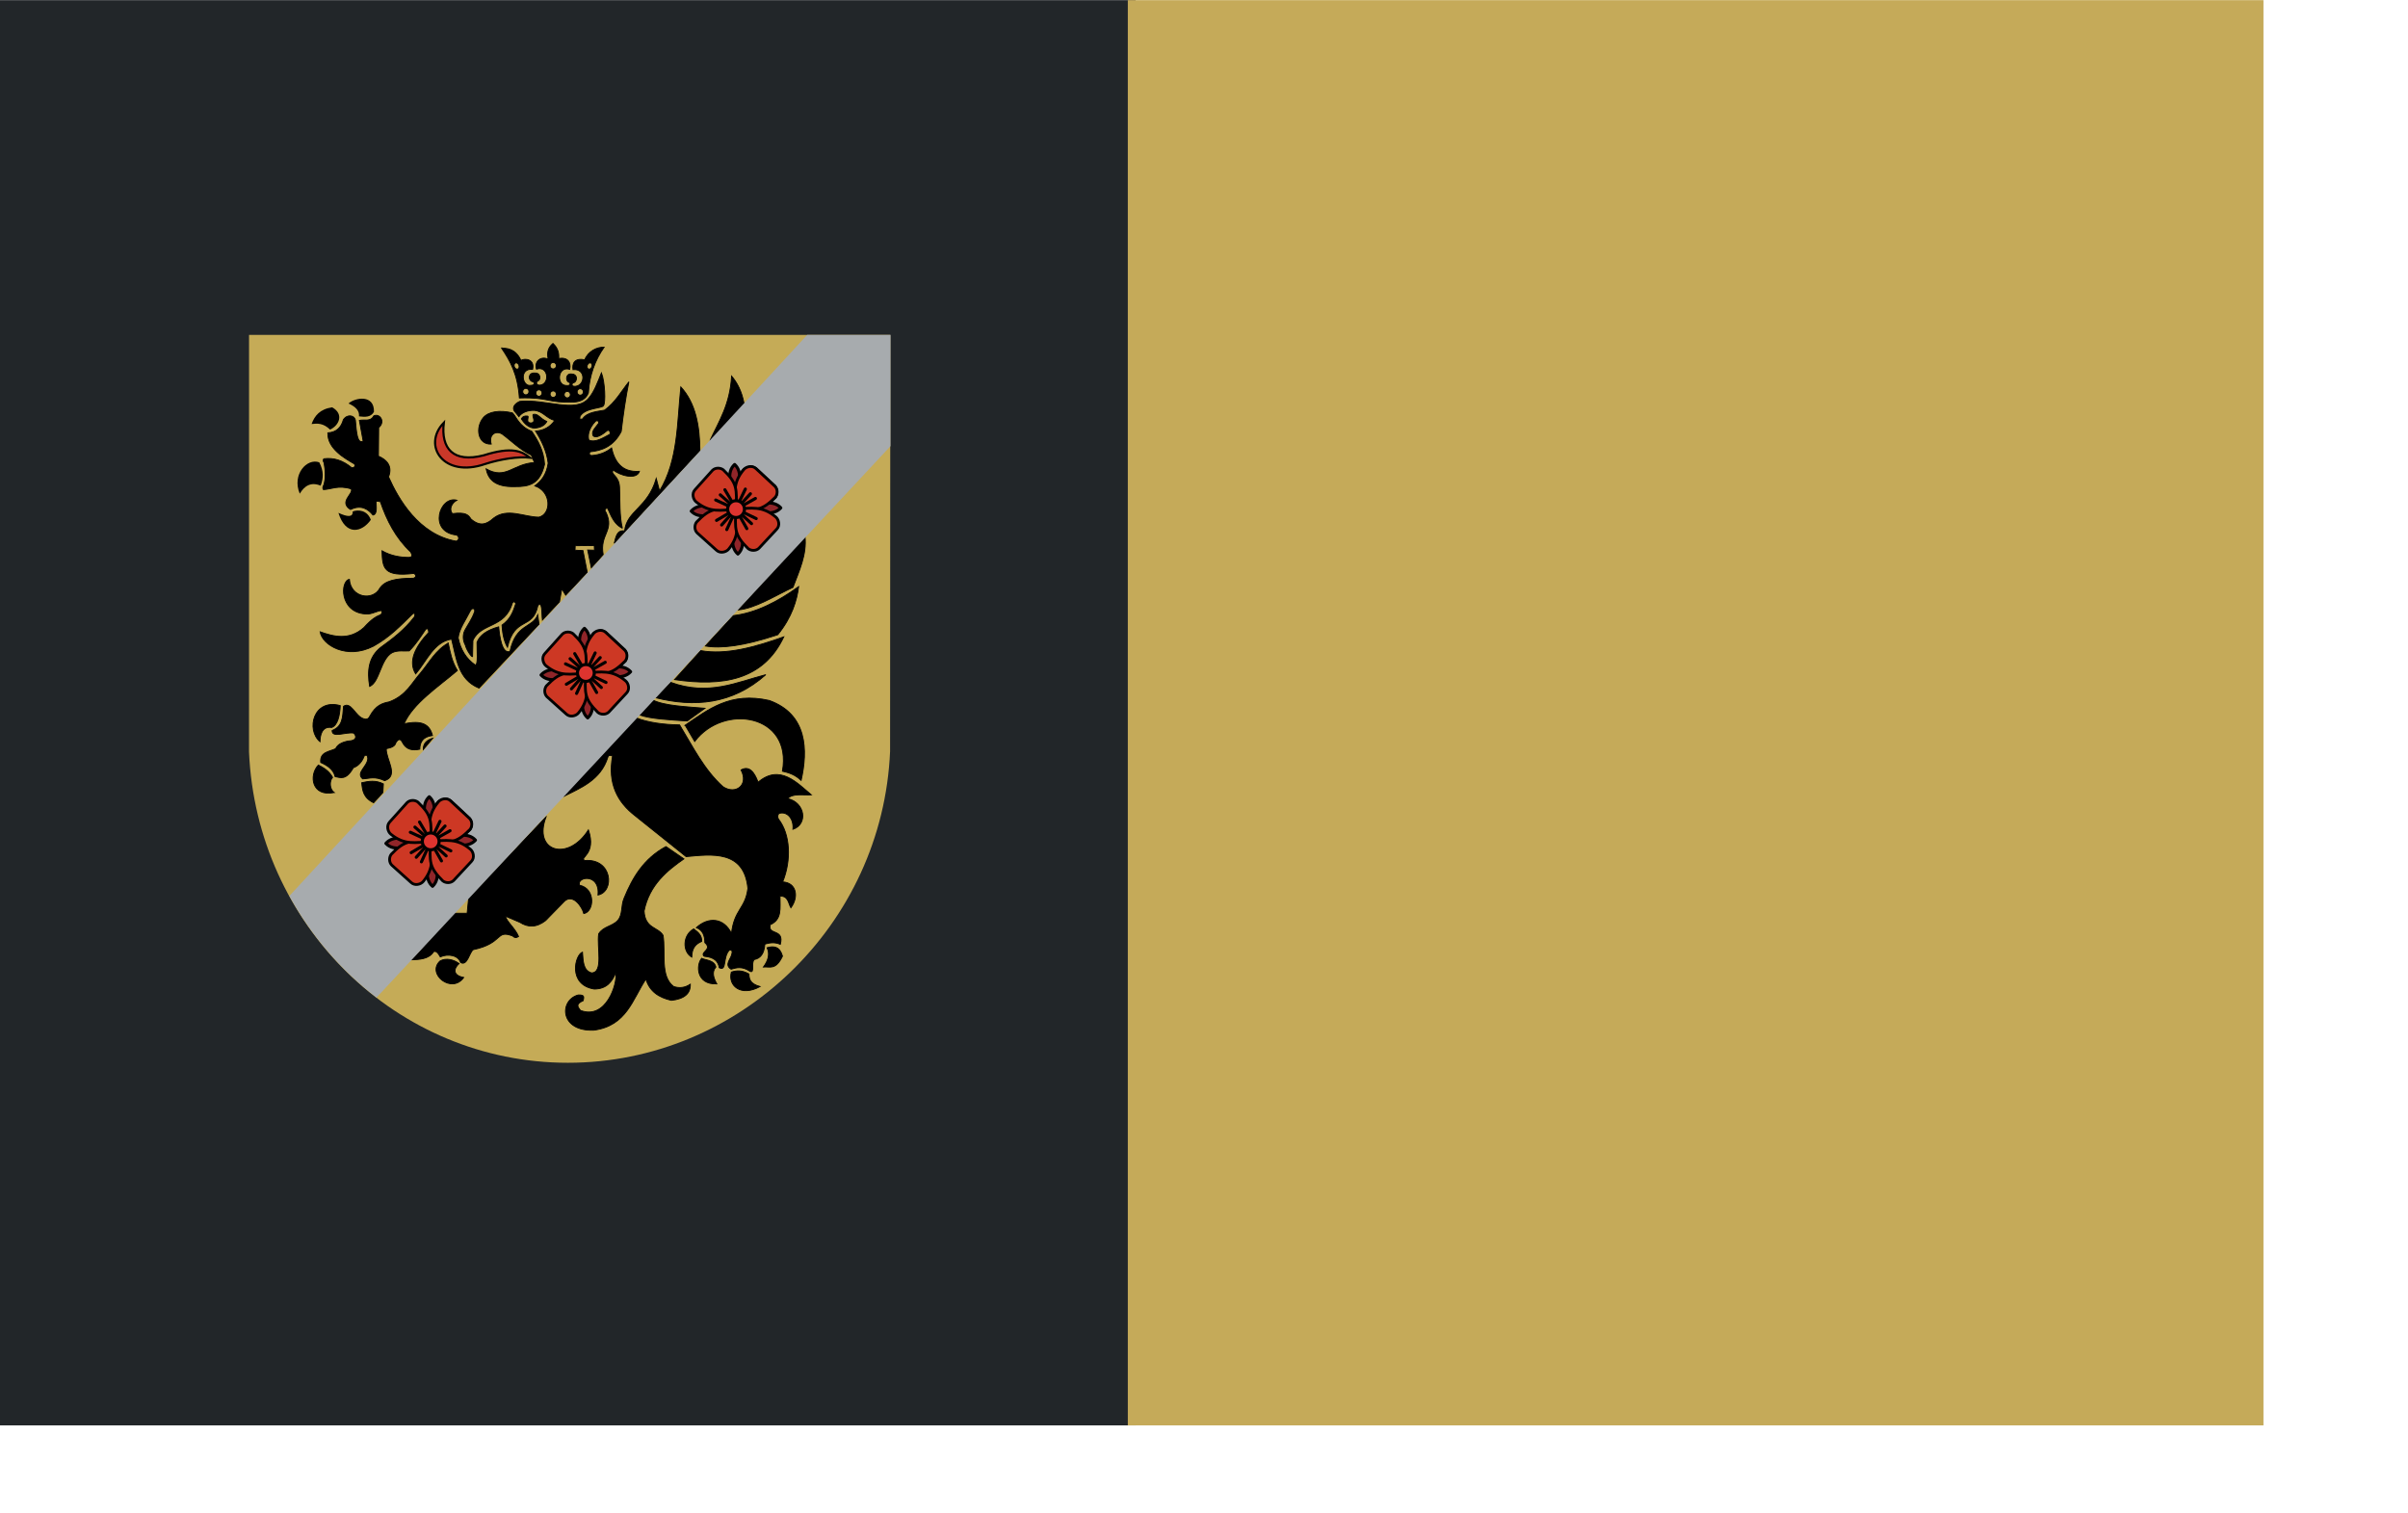 <?xml version="1.0" encoding="UTF-8"?>
<svg width="600pt" height="377pt" sodipodi:docbase="D:\Inkscape-rysunki\nowe" sodipodi:docname="POL_powiat_wejherowski_flag.svg" sodipodi:version="0.32" version="1.0" xmlns="http://www.w3.org/2000/svg" xmlns:cc="http://web.resource.org/cc/" xmlns:dc="http://purl.org/dc/elements/1.1/" xmlns:rdf="http://www.w3.org/1999/02/22-rdf-syntax-ns#" xmlns:sodipodi="http://inkscape.sourceforge.net/DTD/sodipodi-0.dtd" xmlns:xlink="http://www.w3.org/1999/xlink">
<sodipodi:namedview bordercolor="#666666" borderopacity="1.0" pagecolor="#ffffff"/>
<g transform="translate(0 -489.41)">
<g transform="translate(0 489.17)" fill-rule="evenodd">
<rect x="1.5548e-6" y=".289" width="377.29" height="473.56" fill="#222629"/>
<rect x="374.69" y=".289" width="377.29" height="473.56" fill="#c5aa59"/>
</g>
<g transform="matrix(.29 0 0 .29 80.309 597.74)">
<path d="m8.383 10.146-0.044 477.62c8.517 198.64 169.14 356.35 365.32 356.35 196.17 0 360.58-158.14 369.1-356.78l0.254-477.19h-734.63z" fill="#c5ab57" fill-rule="evenodd" sodipodi:nodetypes="ccsccc"/>
<g transform="translate(830.5)" stroke="#000" stroke-width="1px">
<path d="m-603.64 726.03v0z" fill="none"/>
<g fill-rule="evenodd">
<path d="m-481.69 562.13-88.884 93.4-1.72 17.275h-14.193l-48.958 53.33c7.621-0.369 19.401-0.468 24.725-9.261 3.047-1.452 5.404 1.925 7.675 5.904 9.182-3.942 20.61-1.772 23.319 6.494 7.737 4.436 10.065-11.71 14.464-14.759 34.831-7.281 25.393-23.281 45.162-15.644 2.263 2.43 4.526 2.079 6.789 0.59-4.154-9.848-13.741-17.028-15.054-23.319l16.53 7.084c9.111 5.864 18.834 6.222 29.518-2.066l21.253-21.843c9.738-9.502 20.388 5.698 22.433 13.873 12.013-2.057 13.794-28.588-4.723-32.469-4.143-9.805 23.587-14.337 20.958 11.217 19.345-3.806 16.748-42.118-15.054-39.554-7.159-3.507 13.75-6.43 4.133-35.126-23.624 37.306-64.195 24.597-48.372-15.125z" sodipodi:nodetypes="ccccccccccccccccccccc"/>
<path d="m-603.34 727.5c7.125-3.849 15.603-1.561 21.843 2.952-6.616 6.012-7.209 13.564 5.313 15.94-13.599 19.333-42.975-4.181-27.156-18.891z" sodipodi:nodetypes="cccc"/>
</g>
<path d="m-312.74 691.28c0.092 0 0.184 0 0 0z" fill="none"/>
<g fill-rule="evenodd">
<path d="m-185.17 241.02-76.578 84.277c20.103-1.992 41.717-16.082 62.802-25.931 7.083-18.895 15.975-37.388 13.776-58.345z" sodipodi:nodetypes="cccc"/>
<path d="m-267.42 331.78-32.009 34.845c17.863 3.046 43.625 0.168 83.061-12.966 16.453-20.389 21.89-39.547 23.905-55.104-24.986 17.997-49.972 30.34-74.958 33.224z" sodipodi:nodetypes="ccccc"/>
<path d="m-304.69 371.89-29.983 33.224c54.829 8.043 101.53 0.96 125.2-49.026-33.397 11.901-66.094 21.002-95.216 15.802z" sodipodi:nodetypes="cccc"/>
<path d="m-339.15 408.23-17.017 17.681c43.715 11.005 87.699 7.785 126.03-26.466-33.208 8.575-65.605 24.681-109.01 8.784z" sodipodi:nodetypes="cccc"/>
<path d="m-359.68 428.47-14.586 17.293c11.875 4.288 35.084 5.566 54.181 6.759l20.259-14.586c-20.362-1.76-46.473-2.719-59.854-9.465z" sodipodi:nodetypes="ccccc"/>
<path d="m-322.52 457.38 10.94 18.638c33.11-44.09 112.1-31.486 100.48 34.035 7.158 1.683 14.316 3.729 21.474 10.535 7.789-34.402 7.353-75.703-36.466-91.57-44.773-10.161-69.668 10.16-96.432 28.362z" sodipodi:nodetypes="cccccc"/>
<path d="m-300.72 722.13c-5.519-4.959 10.037-7.449 0.782-15.642-0.143-7.961-2.365-14.437-9.776-17.206 13.657-12.473 31.428-11.581 40.278 6.648 3.136-27.757 15.939-28.25 18.771-51.619-4.248-44.343-41.762-39.013-70.781-36.368l-58.371-46.796c-20.089-15.472-31.701-36.722-25.887-68.462-1.679-0.822-4.486-1.468-5.258 1.063-8.161 26.782-31.927 35.719-51.02 45.391l83.141-90.354c12.662 5.368 32.13 8.015 49.965 8.211 15.035 24.679 27.792 50.985 49.664 70.781 14.583 9.671 29.839-1.854 20.726-19.162 8.783-4.934 14.934 1.313 19.553 14.078 24.814-21.305 44.837 0.91 61.004 14.469-9.782 0.489-21.965-1.904-26.983 4.302 20.05 4.623 23.202 29.432 5.866 35.195 1.086-12.996-7.015-20.562-15.251-18.379-2.204 0.401-2.659 4.819-1.127 6.797 13.381 17.281 14.813 46.911 4.646 71.805 15.908 0.899 18.719 17.155 9.385 29.72-3.087-5.41-2.924-13.678-12.399-13.41-0.142 14.163 2.544 26.539-11.226 32.773-3.229 12.544 16.542 3.919 11.547 22.465-6.827-2.877-12.32-1.749-17.697-0.277-0.827 11.549-5.452 16.451-12.167 17.697-3.928 3.921 0.696 16.054-4.701 13.549-9.2-6.104-15.524-4.303-21.845-2.489-8.188-5.202-0.139-11.564 0.83-17.421 1.212-4.629-0.876-4.309-2.489-4.701-8.204 7.786-2.842 25.082-11.89 20.462-1.144-6.837-5.146-12.15-17.291-13.12z" sodipodi:nodetypes="ccsccccccccccccccccsccccccccccccc"/>
<path d="m-228.68 712.29c3.484 7.374 1.198 14.748-4.148 22.121 7.134-0.752 14.022 4.14 21.845-12.443-2.965-10.771-9.592-12.124-17.697-9.678z" sodipodi:nodetypes="cccc"/>
<path d="m-312.74 690.73c5.233 3.697 9.714 7.771 9.125 14.379-6.013 2.64-11.154 6.589-11.337 17.974-10.854-6.32-10.521-25.298 2.212-32.352z" sodipodi:nodetypes="cccc"/>
<path d="m-303.61 724.46c6.049 2.504 14.285 2.092 16.314 9.955-4.818 5.588-2.863 12.304 1.106 19.356-24.007 0.888-23.831-21.943-17.421-29.311z" sodipodi:nodetypes="cccc"/>
<path d="m-269.6 740.22c5.854-1.885 12.139-2.481 20.186 2.212 0.294 5.526 0.881 11.016 12.72 14.379-22.169 12.16-37.087-1.198-32.905-16.591z" sodipodi:nodetypes="cccc"/>
</g>
<path d="m-401.89 740.85c-4.313 10.201-10.309 18.72-24.714 18.829-30.649-4.897-22.196-39.292-13.534-42.366 0.882 9.856 0.381 20.751 10.297 23.831 14.095-0.132 5.963-29.814 8.238-44.72 5.261-8.611 15.667-8.563 21.78-15.293 6.061-6.673 3.488-16.671 7.347-25.603 9.695-23.801 22.694-45.454 47.956-59.136l20.595 14.122c-18.843 13.19-39.568 29.572-45.603 59.725 1.116 20.514 15.874 17.992 21.772 27.95 3.091 20.136-3.552 46.761 12.063 58.548 6.768 2.261 13.141 1.368 19.124-2.648 0.367 10.994-7.234 16.955-21.772 18.535-14.279-3.218-25.025-10.241-29.127-24.419-15.321 23.257-22.228 53.526-59.431 58.548-39.305 1.909-40.197-34.175-18.241-40.307 7.582-0.32 6.724 2.199 5.884 6.473-9.674 4.264-5.633 7.67-3.236 11.18 29.053 11.165 42.57-29.866 40.601-43.249z" fill-rule="evenodd" sodipodi:nodetypes="cccccscccccccccccccc"/>
</g>
<g transform="translate(828.74 -1)">
<path d="m-531.04 25.818c0.194 0 0.388 0 0 0z" fill="none" stroke="#000" stroke-width="1px"/>
<path d="m-489.61 63.991c-2.229 1.589-1.873 4.827 2.383 4.766 11.898-0.994 9.984-22.77-3.849-18.33-2.727-7.983 4.071-15.541 13.381-11.548-1.293-6.379-0.966-12.555 5.499-17.964 5.877 5.461 7.04 11.284 6.599 17.231 10.367-1.677 14.372 4.372 12.648 12.465-13.832-4.179-15.751 18.21-4.033 18.514 4.536 0.531 4.866-1.823 4.033-3.3-5.735-1.26-4.484-10.97 2.016-9.898 7.919-0.08 6.78 9.961 1.466 10.265-1.647 2.198-0.869 4.321 3.345 3.832 11.142-1.479 11.615-20.521-3.123-19.043-1.123-7.045 1.75-13.72 13.409-11.266 3.918-9.798 13.839-14.745 22.286-14.478-10.273 14.447-16.87 32.482-18.031 52.347-2.713 6.852-8.345 9.812-15.704 10.469-32.204 1.418-28.849-5.775-63.399-4.653-1.872-27.599-10.794-42.861-20.357-57.001 10.966-0.454 18.058 4.627 22.183 13.945 4.921-2.822 16.014-1.188 13.381 10.265-15.883-1.463-11.942 20.464-2.016 18.33 5.123 0.042 4.554-4.112 1.1-4.399-4.891-2.588-3.57-10.489 3.3-9.715 6.999-0.685 7.411 8.199 3.483 9.165zm-10.082 12.126c0 2.051-1.601 3.715-3.574 3.715-1.973 0-3.574-1.665-3.574-3.715s1.601-3.715 3.574-3.715c1.973 0 3.574 1.665 3.574 3.715zm15.031 1.65c0 2.051-1.601 3.715-3.574 3.715-1.973 0-3.574-1.665-3.574-3.715s1.601-3.715 3.574-3.715c1.973 0 3.574 1.665 3.574 3.715zm16.314 1.283c0 2.051-1.601 3.715-3.574 3.715-1.973 0-3.574-1.665-3.574-3.715s1.601-3.715 3.574-3.715c1.973 0 3.574 1.665 3.574 3.715zm16.131 0.55c0 2.051-1.601 3.715-3.574 3.715-1.973 0-3.574-1.665-3.574-3.715s1.601-3.715 3.574-3.715c1.973 0 3.574 1.665 3.574 3.715zm14.848-3.116c0 2.051-1.601 3.715-3.574 3.715-1.973 0-3.574-1.665-3.574-3.715s1.601-3.715 3.574-3.715c1.973 0 3.574 1.665 3.574 3.715zm-30.978-30.062c0 2.051-1.601 3.715-3.574 3.715-1.973 0-3.574-1.665-3.574-3.715s1.601-3.715 3.574-3.715c1.973 0 3.574 1.665 3.574 3.715zm-42.874-0.57c0.699 1.928 0.108 3.913-1.319 4.43-1.427 0.517-3.152-0.628-3.851-2.557-0.699-1.928-0.108-3.913 1.319-4.43 1.427-0.517 3.152 0.628 3.851 2.557zm78.417 0c-0.699 1.928-0.108 3.913 1.319 4.43 1.427 0.517 3.152-0.628 3.851-2.557 0.699-1.928 0.108-3.913-1.319-4.43-1.427-0.517-3.152 0.628-3.851 2.557z" fill-rule="evenodd" stroke="#000" stroke-width="1px"/>
<path d="m-498.57 151.74c-13.144-1.337-32.925 1.421-51.51 7.383-47.258 16.37-72.405-21.081-47.174-47.32-3.482 29.751 10.766 46.195 45.605 37.364 32.915-10.45 43.779-4.519 53.079 2.574z" fill="#ca3829" fill-rule="evenodd" stroke="#000" stroke-width="2.48" sodipodi:nodetypes="ccccc"/>
<path d="m-542.89 136.28c-15.595 0.851-18.548-19.035-9.018-30.404 5.999-6.907 18.172-8.839 33.238-5.411 4.45 3.829 6.973 15.209 22.159 21.128 7.016 10.467 13.81 21.955 14.687 37.876-5.219 22.755-17.713 25.707-33.754 25.508-24.637 0.793-31.015-9.738-33.238-20.355 22.995 12.862 30.324-5.687 55.397-7.215l-3.607-8.503c-12.551-5.727-23.79-17.18-33.496-24.22-7.504-4.327-15.491 0.914-12.368 11.595z" fill-rule="evenodd" stroke="#000" stroke-width="1px" sodipodi:nodetypes="ccccccccccc"/>
<path d="m-423.08 109.74c1.958-0.635 3.573-0.126 3.092 2.834-3.179 4.6-8.729 8.936-6.184 14.171 3.448 3.266 9.638-0.597 16.49-6.184 2.387-0.342 3.195 1.289 2.834 4.38-8.235 4.335-16.893 10.05-24.22 6.699-1.317-4.178-0.896-12.942 7.987-21.901zm-85.279-2.375c3.444 5.613 8.377 10.094 14.623 10.571 6.441-0.201 12.063-2.744 14.52-7.553-8.22-3.651-9.911-9.348-15.494-8.178-2.197 1.889 4.327 9.269-2.834 9.854-7.151-0.47-0.711-8.065-4.179-7.945-2.723-0.269-5.073 0.295-6.636 3.25zm115.73 125.33c-3.423-14.077-2.638-30.809-3.24-46.709-0.49-14.454-11.382-14.712-7.114-20.076 6.338 5.857 26.477 12.117 29.889 1.546-21.118 1.536-28.548-12.162-31.95-26.797-5.956 4.78-13.377 8.095-23.447 8.76-2.131-1.148-2.757-2.546-0.773-4.38 12.852-1.278 26.393-5.926 35.299-23.189 2.311-19.59 5.079-38.723 8.76-56.943-8.886 11.017-15.26 23.289-27.827 32.465-7.83 1.625-19.959 1.99-25.251 10.049-4.503 1.008-2.992-0.77-2.834-3.092 5.99-9.849 25.321-8.781 26.797-12.11 2.662-3.059 1.751-27.14-2.319-37.618-4.388 11.095-8.707 22.433-14.429 28.858-14.493 17.999-48.75 0.872-79.102 3.865-4.074 1.708-9.293 5.897-6.441 10.822l5.411 6.699c3.549-5.154 10.64-7.346 17.521-7.215 10.535 1.098 13.195 8.574 23.447 11.595-5.037 7.351-12.742 11.63-21.901 12.11 6.555 10.25 12.885 23.06 14.429 36.845-1.864 12.663-7.646 20.428-15.247 25.918 19.427 6.784 18.897 32.571 4.587 35.885-16.99-0.101-35.862-11.046-51.804 1.079-7.696 7.055-15.511 10.107-25.902 1.079-3.03-4.706-5.782-8.162-21.315-6.206-4.258-5.277-0.589-12.256 5.126-15.379-20.044-5.378-33.181 36.521-0.27 39.932 3.173 1.799 3.137 5.756-0.54 7.015-42.957-7.483-66.343-48.592-77.437-73.659 5.404-13.679-4.078-20.565-11.602-23.744l0.27-32.647c8.29-7.102 0.89-16.884-5.666-13.491-3.692 7.09-10.853 3.776-16.459 5.127l4.317 23.744c-6.789 3.847-7.704-10.664-8.904-24.283-1.349-5.248-9.174-6.983-13.76-0.27-2.412 8.56-7.5 14.445-17.808 15.11-0.604 18.269 19.788 29.394 29.949 35.346 3.459 2.803-1.251 5.594-2.968 4.317-9.485-7.826-19.926-11.507-31.568-9.983-1.042 1.246-0.938 2.778 0.27 4.587 1.556 8.924 2.091 17.557-0.27 25.362-1.014 1.799-1.746 3.598-0.54 5.396 8.081-0.058 17.006-5.513 31.838-0.809 3.397 5.45-14.779 14.794-0.731 23.65 12.328-6.139 20.551-0.168 25.735 6.328 5.232-0.903 3.661-9.291 3.586-16.032l4.852 0.633c7.287 21.424 17.438 41.416 34.806 57.799 1.137 2.653 3.235 5.625-2.11 6.117-10.511-0.083-20.848-1.905-30.798-7.594 0.576 19.851 1.735 30.09 36.704 25.946 2.167 1.56 3.446 4.043-0.633 5.485-20.901 0.022-32.888 2.933-38.603 11.602-7.946 14.679-33.189 10.908-34.806-10.336-10.539 1.75-11.465 37.346 17.93 39.658 8.127 1.127 15.154-4.808 19.618-3.586-0.955 9.003-2.883-0.703-20.884 19.196-17.027 15.211-35.051 10.222-50.205 4.852 2.277 15.054 30.474 32.372 61.174 16.454 18.853-10.487 30.979-23.42 43.877-36.072 2.495-2.4 4.666-2.165 2.953 2.531-11.711 15.224-25.03 25.086-38.392 34.806-14.384 11.395-15.821 27.384-12.868 44.931 11.706-5.039 12.311-31.361 25.946-38.814 6.931-2.941 12.975-1.452 19.407-1.899 7.921-7.899 13.2-16.458 18.985-24.892 1.528-0.822 2.954-1.128 3.375 3.586-15.975 17.139-23.69 33.34-14.977 47.674 12.725-14.803 20.812-36.716 41.134-39.869 5.553 21.799 7.127 46.099 31.431 56.111l68.768-73.198-1.477-10.758c-6.239 15.497-24.732 9.582-31.853 41.978-9.079 3.107-11.821-16.796-12.868-28.267-13.36 3.656-21.657 9.563-24.892 17.719-0.211 8.719 1.662 26.812-2.11 25.946-10.063-7.019-16.656-17.24-19.407-31.009 1.092-10.336 8.79-20.673 13.922-31.009 2.856-4.957 5.766-1.525 4.852 1.055-3.248 9.016-7.432 14.291-11.18 21.305-2.518 5.169-2.455 11.357 0.633 17.087 1.278 5.458 7.073 13.909 8.227 13.079l0.422-18.563c9.293-20.636 36.596-13.382 45.142-42.822 1.133-1.304 2.251-2.725 3.962 0.591-3.155 9.762-5.983 17.495-15.794 24.692 0.708 12.557 3.16 19.883 6.229 25.359 8.507-35.969 28.918-19.32 34.925-47.827 5.323-5.743 4.13 8.874 5.116 16.684l19.576-20.91 2.669-14.904 4.449 7.341 24.692-26.249-4.894-24.915-9.12-0.445 0.222-5.116 21.8-0.222 0.222 5.339-7.786-0.222 4.227 20.466 13.57-15.127c-4.197-23.64 13.124-27.018 3.337-48.272-2.533-2.992-0.577-4.061 0.89-5.339 2.425 0.522 5.248 17.572 17.796 23.357z" fill-rule="evenodd" stroke="#000" stroke-width="1px"/>
<path d="m-677.26 99.304c-3.688 6.471-10.341 6.025-17.161 5.188 0.762-6.704-4.246-11.245-11.973-14.766 7.714-6.952 29.716-10.524 29.134 9.578z" fill-rule="evenodd" stroke-width="0" sodipodi:nodetypes="cccc"/>
<path d="m-727.55 119.66c-7.724-7.518-14.473-7.228-21.152-6.386 3.421-9.485 9.543-17.079 23.547-19.157 14.055 7.868 7.756 21.011-2.395 25.542z" fill-rule="evenodd" stroke-width="0" sodipodi:nodetypes="cccc"/>
<path d="m-739.92 157.17c5.382 10.125 4.691 18.733 1.596 26.739-10.884-4.485-18.374-0.146-23.946 9.179-9.227-22.128 8.312-41.072 22.349-35.918z" fill-rule="evenodd" stroke-width="0" sodipodi:nodetypes="cccc"/>
<path d="m-717.97 215.04c8.324 26.832 26.983 22.436 37.116 7.982-4.057-11.174-14.525-11.865-20.753-9.578 0.366 6.934-6.107 6.346-16.363 1.596z" fill-rule="evenodd" stroke-width="0" sodipodi:nodetypes="cccc"/>
<path d="m-253.24 89.791-39.107 42.446c10.225-22.123 22.954-41.027 24.8-73.922 6.444 7.702 11.668 17.435 14.308 31.477z" fill-rule="evenodd" stroke="#000" stroke-width="1px" sodipodi:nodetypes="cccc"/>
<path d="m-402.04 250.04 98.245-106.35c-0.336-28.31-4.778-54.273-21.938-72.969-4.274 41.149-3.037 84.318-24.323 119.23l-3.815-14.308c-9.644 33.727-33.806 36.736-36.246 60.092-8.895-1.381-10.027 6.94-11.923 14.308z" fill-rule="evenodd" stroke="#000" stroke-width="1px" sodipodi:nodetypes="ccccccc"/>
<path d="m-592.17 364.28c2.284 10.471 4.071 20.941 10.471 31.412-22.448 19.106-50.815 37.652-61.078 61.078 20.065-4.375 29.307 0.349 32.575 13.379-11.5 1.493-14.36 7.847-14.542 15.706-8.462 1.842-15.574 0.533-19.778-7.562-2.163-4.649-4.687-4.608-7.562 0-1.031 4.537-5.811 5.951-11.052 6.98-0.388 12.347 14.865 30.843-1.745 36.647-12.003-5.399-16.796-2.491-25.328-2.06-8.264-7.193 5.519-13.955 5.865-23.382-0.253-2.872-0.936-4.992-4.005-2.937-2.32 6.092-5.971 11.074-12.549 13.617-8.407 14.614-14.472 11.271-20.827 10.146-2.065-8.451-8.856-12.766-16.555-16.288-1.167-12.115 9.666-12.228 17.089-15.754 2.227-4.843 7.48-7.524 14.685-8.811 9.923-0.215 9.602-6.04 5.874-9.078-8.886-1.473-24.861 6.078-24.565-2.937 11.776-4.889 11.928-13.675 13.083-27.769 8.549-5.93 13.499 11.203 22.696 14.151 3.117 1.209 5.779 0.823 7.476-2.937 6.935-12.668 14.528-14.798 22.162-16.288 19.745-7.394 25.65-21.708 36.313-33.643 9.777-11.786 17.005-25.756 31.297-33.672z" fill-rule="evenodd" stroke="#000" stroke-width="1px" sodipodi:nodetypes="ccccccccccccccccccccccccc"/>
<path d="m-609.85 473.25c-6.942 2.056-11.118 6.049-10.947 13.083l10.947-13.083z" fill-rule="evenodd" stroke="#000" stroke-width="1px" sodipodi:nodetypes="ccc"/>
<path d="m-666.99 535.46-10.68 11.748c-11.957-5.8-12.778-14.384-13.617-22.963 8.028-1.8 16.105-3.16 24.832 1.335l-0.534 9.879z" fill-rule="evenodd" stroke="#000" stroke-width="1px" sodipodi:nodetypes="ccccc"/>
<path d="m-722.79 535.46c-5.516-3.909-5.572-13.152-1.869-17.356-4.057-7.462-10.14-10.872-16.288-14.151-11.177 11.881-7.595 36.892 18.157 31.507z" fill-rule="evenodd" stroke="#000" stroke-width="1px" sodipodi:nodetypes="cccc"/>
<path d="m-715.85 435.87c-0.402 11.359-3.16 22.905-9.879 25.099-11.392-1.713-13.178 9.188-13.35 16.288-16.316-13.792-7.396-49.89 23.23-41.386z" fill-rule="evenodd" stroke="#000" stroke-width="1px" sodipodi:nodetypes="cccc"/>
</g>
<path d="m54.579 653c25 45.577 59.105 85.229 99.785 116.42l588.86-631.83 0.068-127.44h-95.478l-593.24 642.85z" fill="#a7abae" fill-rule="evenodd" sodipodi:nodetypes="cccccc"/>
<g transform="translate(835.34)" stroke="#000">
<path d="m-269.63 210.06c-0.387-18.033-3.836-29.843 9.428-45.629 4.171-1.817 7.875-5.035 13.953-1.131l21.872 20.363c2.879 4.699 2.516 8.749 0.377 12.444-15.839 15.976-22.106 15.035-45.629 13.953z" fill="none" stroke-width="3.189" sodipodi:nodetypes="cccccc"/>
<g fill="#902529" fill-rule="evenodd" stroke-linejoin="round">
<path d="m-270.66 158.63c9.436 8.454 5.952 24.808 0 36.548-4.873-12.183-9.782-27.701 0-36.548z" stroke-width="3.543" sodipodi:nodetypes="ccc"/>
<path d="m-266.92 261.21c-9.586-8.284-6.396-24.698-0.655-36.542 5.09 12.094 10.277 27.521 0.655 36.542z" stroke-width="3.543" sodipodi:nodetypes="ccc"/>
<path d="m-217.78 208.33c-8.454 9.436-24.808 5.952-36.548 0 12.183-4.873 27.701-9.782 36.548 0z" stroke-width="3.543" sodipodi:nodetypes="ccc"/>
<path d="m-320.36 212.07c8.284-9.586 24.698-6.396 36.542-0.655-12.094 5.09-27.521 10.277-36.542 0.655z" stroke-width="3.543" sodipodi:nodetypes="ccc"/>
</g>
<g>
<path d="m-269.63 210.06c-0.387-18.033-3.836-29.843 9.428-45.629 2.888-3.485 9.799-5.164 13.953-1.131l21.872 20.363c3.264 3.416 3.029 9.134 0.377 12.444-15.839 15.976-22.106 15.035-45.629 13.953z" fill="#cd3824" fill-rule="evenodd" stroke-width="3.189" sodipodi:nodetypes="cccccc"/>
<g fill="none" stroke-linecap="round" stroke-width="3.543">
<path d="m-258.39 186.8-6.151 12.784" sodipodi:nodetypes="cc"/>
<path d="m-252.59 192.16-8.594 9.348" sodipodi:nodetypes="cc"/>
<path d="m-246.86 197.54-12.205 6.884" sodipodi:nodetypes="cc"/>
</g>
<g transform="matrix(-1 .018 -.018 -1 -534.7 424.66)">
<path d="m-269.63 210.06c-0.387-18.033-3.836-29.843 9.428-45.629 2.888-3.485 9.799-5.164 13.953-1.131l21.872 20.363c3.264 3.416 3.029 9.134 0.377 12.444-15.839 15.976-22.106 15.035-45.629 13.953z" fill="#cd3824" fill-rule="evenodd" stroke-width="3.189" sodipodi:nodetypes="cccccc"/>
<g fill="none" stroke-linecap="round" stroke-width="3.543">
<path d="m-258.39 186.8-6.151 12.784" sodipodi:nodetypes="cc"/>
<path d="m-252.59 192.16-8.594 9.348" sodipodi:nodetypes="cc"/>
<path d="m-246.86 197.54-12.205 6.884" sodipodi:nodetypes="cc"/>
</g>
</g>
<g transform="matrix(0 1 -1 0 -59.148 478.99)">
<path d="m-269.63 210.06c-0.387-18.033-3.836-29.843 9.428-45.629 2.888-3.485 9.799-5.164 13.953-1.131l21.872 20.363c3.264 3.416 3.029 9.134 0.377 12.444-15.839 15.976-22.106 15.035-45.629 13.953z" fill="#cd3824" fill-rule="evenodd" stroke-width="3.189" sodipodi:nodetypes="cccccc"/>
<g fill="none" stroke-linecap="round" stroke-width="3.543">
<path d="m-258.39 186.8-6.151 12.784" sodipodi:nodetypes="cc"/>
<path d="m-252.59 192.16-8.594 9.348" sodipodi:nodetypes="cc"/>
<path d="m-246.86 197.54-12.205 6.884" sodipodi:nodetypes="cc"/>
</g>
</g>
<g transform="matrix(-.018 -1 1 -.018 -483.81 -55.707)">
<path d="m-269.63 210.06c-0.387-18.033-3.836-29.843 9.428-45.629 2.888-3.485 9.799-5.164 13.953-1.131l21.872 20.363c3.264 3.416 3.029 9.134 0.377 12.444-15.839 15.976-22.106 15.035-45.629 13.953z" fill="#cd3824" fill-rule="evenodd" stroke-width="3.189" sodipodi:nodetypes="cccccc"/>
<g fill="none" stroke-linecap="round" stroke-width="3.543">
<path d="m-258.39 186.8-6.151 12.784" sodipodi:nodetypes="cc"/>
<path d="m-252.59 192.16-8.594 9.348" sodipodi:nodetypes="cc"/>
<path d="m-246.86 197.54-12.205 6.884" sodipodi:nodetypes="cc"/>
</g>
</g>
</g>
<path transform="matrix(1.085 0 0 1.062 21.671 -14.519)" d="m-259.07 211.19a8.862 9.05 0 1 1-17.724 0 8.862 9.05 0 1 1 17.724 0z" fill="#dd342f" fill-rule="evenodd" stroke-linecap="round" stroke-linejoin="round" stroke-width="3.3" sodipodi:cx="-267.92886" sodipodi:cy="211.1942" sodipodi:rx="8.8618279" sodipodi:ry="9.0503769" sodipodi:type="arc"/>
</g>
<g transform="translate(663.29 187.74)" stroke="#000">
<path d="m-269.63 210.06c-0.387-18.033-3.836-29.843 9.428-45.629 4.171-1.817 7.875-5.035 13.953-1.131l21.872 20.363c2.879 4.699 2.516 8.749 0.377 12.444-15.839 15.976-22.106 15.035-45.629 13.953z" fill="none" stroke-width="3.189" sodipodi:nodetypes="cccccc"/>
<g fill="#902529" fill-rule="evenodd" stroke-linejoin="round">
<path d="m-270.66 158.63c9.436 8.454 5.952 24.808 0 36.548-4.873-12.183-9.782-27.701 0-36.548z" stroke-width="3.543" sodipodi:nodetypes="ccc"/>
<path d="m-266.92 261.21c-9.586-8.284-6.396-24.698-0.655-36.542 5.09 12.094 10.277 27.521 0.655 36.542z" stroke-width="3.543" sodipodi:nodetypes="ccc"/>
<path d="m-217.78 208.33c-8.454 9.436-24.808 5.952-36.548 0 12.183-4.873 27.701-9.782 36.548 0z" stroke-width="3.543" sodipodi:nodetypes="ccc"/>
<path d="m-320.36 212.07c8.284-9.586 24.698-6.396 36.542-0.655-12.094 5.09-27.521 10.277-36.542 0.655z" stroke-width="3.543" sodipodi:nodetypes="ccc"/>
</g>
<g>
<path d="m-269.63 210.06c-0.387-18.033-3.836-29.843 9.428-45.629 2.888-3.485 9.799-5.164 13.953-1.131l21.872 20.363c3.264 3.416 3.029 9.134 0.377 12.444-15.839 15.976-22.106 15.035-45.629 13.953z" fill="#cd3824" fill-rule="evenodd" stroke-width="3.189" sodipodi:nodetypes="cccccc"/>
<g fill="none" stroke-linecap="round" stroke-width="3.543">
<path d="m-258.39 186.8-6.151 12.784" sodipodi:nodetypes="cc"/>
<path d="m-252.59 192.16-8.594 9.348" sodipodi:nodetypes="cc"/>
<path d="m-246.86 197.54-12.205 6.884" sodipodi:nodetypes="cc"/>
</g>
<g transform="matrix(-1 .018 -.018 -1 -534.7 424.66)">
<path d="m-269.63 210.06c-0.387-18.033-3.836-29.843 9.428-45.629 2.888-3.485 9.799-5.164 13.953-1.131l21.872 20.363c3.264 3.416 3.029 9.134 0.377 12.444-15.839 15.976-22.106 15.035-45.629 13.953z" fill="#cd3824" fill-rule="evenodd" stroke-width="3.189" sodipodi:nodetypes="cccccc"/>
<g fill="none" stroke-linecap="round" stroke-width="3.543">
<path d="m-258.39 186.8-6.151 12.784" sodipodi:nodetypes="cc"/>
<path d="m-252.59 192.16-8.594 9.348" sodipodi:nodetypes="cc"/>
<path d="m-246.86 197.54-12.205 6.884" sodipodi:nodetypes="cc"/>
</g>
</g>
<g transform="matrix(0 1 -1 0 -59.148 478.99)">
<path d="m-269.63 210.06c-0.387-18.033-3.836-29.843 9.428-45.629 2.888-3.485 9.799-5.164 13.953-1.131l21.872 20.363c3.264 3.416 3.029 9.134 0.377 12.444-15.839 15.976-22.106 15.035-45.629 13.953z" fill="#cd3824" fill-rule="evenodd" stroke-width="3.189" sodipodi:nodetypes="cccccc"/>
<g fill="none" stroke-linecap="round" stroke-width="3.543">
<path d="m-258.39 186.8-6.151 12.784" sodipodi:nodetypes="cc"/>
<path d="m-252.59 192.16-8.594 9.348" sodipodi:nodetypes="cc"/>
<path d="m-246.86 197.54-12.205 6.884" sodipodi:nodetypes="cc"/>
</g>
</g>
<g transform="matrix(-.018 -1 1 -.018 -483.81 -55.707)">
<path d="m-269.63 210.06c-0.387-18.033-3.836-29.843 9.428-45.629 2.888-3.485 9.799-5.164 13.953-1.131l21.872 20.363c3.264 3.416 3.029 9.134 0.377 12.444-15.839 15.976-22.106 15.035-45.629 13.953z" fill="#cd3824" fill-rule="evenodd" stroke-width="3.189" sodipodi:nodetypes="cccccc"/>
<g fill="none" stroke-linecap="round" stroke-width="3.543">
<path d="m-258.39 186.8-6.151 12.784" sodipodi:nodetypes="cc"/>
<path d="m-252.59 192.16-8.594 9.348" sodipodi:nodetypes="cc"/>
<path d="m-246.86 197.54-12.205 6.884" sodipodi:nodetypes="cc"/>
</g>
</g>
</g>
<path transform="matrix(1.085 0 0 1.062 21.671 -14.519)" d="m-259.07 211.19a8.862 9.05 0 1 1-17.724 0 8.862 9.05 0 1 1 17.724 0z" fill="#dd342f" fill-rule="evenodd" stroke-linecap="round" stroke-linejoin="round" stroke-width="3.3" sodipodi:cx="-267.92886" sodipodi:cy="211.1942" sodipodi:rx="8.8618279" sodipodi:ry="9.0503769" sodipodi:type="arc"/>
</g>
<g transform="translate(485.52 380.7)" stroke="#000">
<path d="m-269.63 210.06c-0.387-18.033-3.836-29.843 9.428-45.629 4.171-1.817 7.875-5.035 13.953-1.131l21.872 20.363c2.879 4.699 2.516 8.749 0.377 12.444-15.839 15.976-22.106 15.035-45.629 13.953z" fill="none" stroke-width="3.189" sodipodi:nodetypes="cccccc"/>
<g fill="#902529" fill-rule="evenodd" stroke-linejoin="round">
<path d="m-270.66 158.63c9.436 8.454 5.952 24.808 0 36.548-4.873-12.183-9.782-27.701 0-36.548z" stroke-width="3.543" sodipodi:nodetypes="ccc"/>
<path d="m-266.92 261.21c-9.586-8.284-6.396-24.698-0.655-36.542 5.09 12.094 10.277 27.521 0.655 36.542z" stroke-width="3.543" sodipodi:nodetypes="ccc"/>
<path d="m-217.78 208.33c-8.454 9.436-24.808 5.952-36.548 0 12.183-4.873 27.701-9.782 36.548 0z" stroke-width="3.543" sodipodi:nodetypes="ccc"/>
<path d="m-320.36 212.07c8.284-9.586 24.698-6.396 36.542-0.655-12.094 5.09-27.521 10.277-36.542 0.655z" stroke-width="3.543" sodipodi:nodetypes="ccc"/>
</g>
<g>
<path d="m-269.63 210.06c-0.387-18.033-3.836-29.843 9.428-45.629 2.888-3.485 9.799-5.164 13.953-1.131l21.872 20.363c3.264 3.416 3.029 9.134 0.377 12.444-15.839 15.976-22.106 15.035-45.629 13.953z" fill="#cd3824" fill-rule="evenodd" stroke-width="3.189" sodipodi:nodetypes="cccccc"/>
<g fill="none" stroke-linecap="round" stroke-width="3.543">
<path d="m-258.39 186.8-6.151 12.784" sodipodi:nodetypes="cc"/>
<path d="m-252.59 192.16-8.594 9.348" sodipodi:nodetypes="cc"/>
<path d="m-246.86 197.54-12.205 6.884" sodipodi:nodetypes="cc"/>
</g>
<g transform="matrix(-1 .018 -.018 -1 -534.7 424.66)">
<path d="m-269.63 210.06c-0.387-18.033-3.836-29.843 9.428-45.629 2.888-3.485 9.799-5.164 13.953-1.131l21.872 20.363c3.264 3.416 3.029 9.134 0.377 12.444-15.839 15.976-22.106 15.035-45.629 13.953z" fill="#cd3824" fill-rule="evenodd" stroke-width="3.189" sodipodi:nodetypes="cccccc"/>
<g fill="none" stroke-linecap="round" stroke-width="3.543">
<path d="m-258.39 186.8-6.151 12.784" sodipodi:nodetypes="cc"/>
<path d="m-252.59 192.16-8.594 9.348" sodipodi:nodetypes="cc"/>
<path d="m-246.86 197.54-12.205 6.884" sodipodi:nodetypes="cc"/>
</g>
</g>
<g transform="matrix(0 1 -1 0 -59.148 478.99)">
<path d="m-269.63 210.06c-0.387-18.033-3.836-29.843 9.428-45.629 2.888-3.485 9.799-5.164 13.953-1.131l21.872 20.363c3.264 3.416 3.029 9.134 0.377 12.444-15.839 15.976-22.106 15.035-45.629 13.953z" fill="#cd3824" fill-rule="evenodd" stroke-width="3.189" sodipodi:nodetypes="cccccc"/>
<g fill="none" stroke-linecap="round" stroke-width="3.543">
<path d="m-258.39 186.8-6.151 12.784" sodipodi:nodetypes="cc"/>
<path d="m-252.59 192.16-8.594 9.348" sodipodi:nodetypes="cc"/>
<path d="m-246.86 197.54-12.205 6.884" sodipodi:nodetypes="cc"/>
</g>
</g>
<g transform="matrix(-.018 -1 1 -.018 -483.81 -55.707)">
<path d="m-269.63 210.06c-0.387-18.033-3.836-29.843 9.428-45.629 2.888-3.485 9.799-5.164 13.953-1.131l21.872 20.363c3.264 3.416 3.029 9.134 0.377 12.444-15.839 15.976-22.106 15.035-45.629 13.953z" fill="#cd3824" fill-rule="evenodd" stroke-width="3.189" sodipodi:nodetypes="cccccc"/>
<g fill="none" stroke-linecap="round" stroke-width="3.543">
<path d="m-258.39 186.8-6.151 12.784" sodipodi:nodetypes="cc"/>
<path d="m-252.59 192.16-8.594 9.348" sodipodi:nodetypes="cc"/>
<path d="m-246.86 197.54-12.205 6.884" sodipodi:nodetypes="cc"/>
</g>
</g>
</g>
<path transform="matrix(1.085 0 0 1.062 21.671 -14.519)" d="m-259.07 211.19a8.862 9.05 0 1 1-17.724 0 8.862 9.05 0 1 1 17.724 0z" fill="#dd342f" fill-rule="evenodd" stroke-linecap="round" stroke-linejoin="round" stroke-width="3.3" sodipodi:cx="-267.92886" sodipodi:cy="211.1942" sodipodi:rx="8.8618279" sodipodi:ry="9.0503769" sodipodi:type="arc"/>
</g>
</g>
</g>
</svg>
